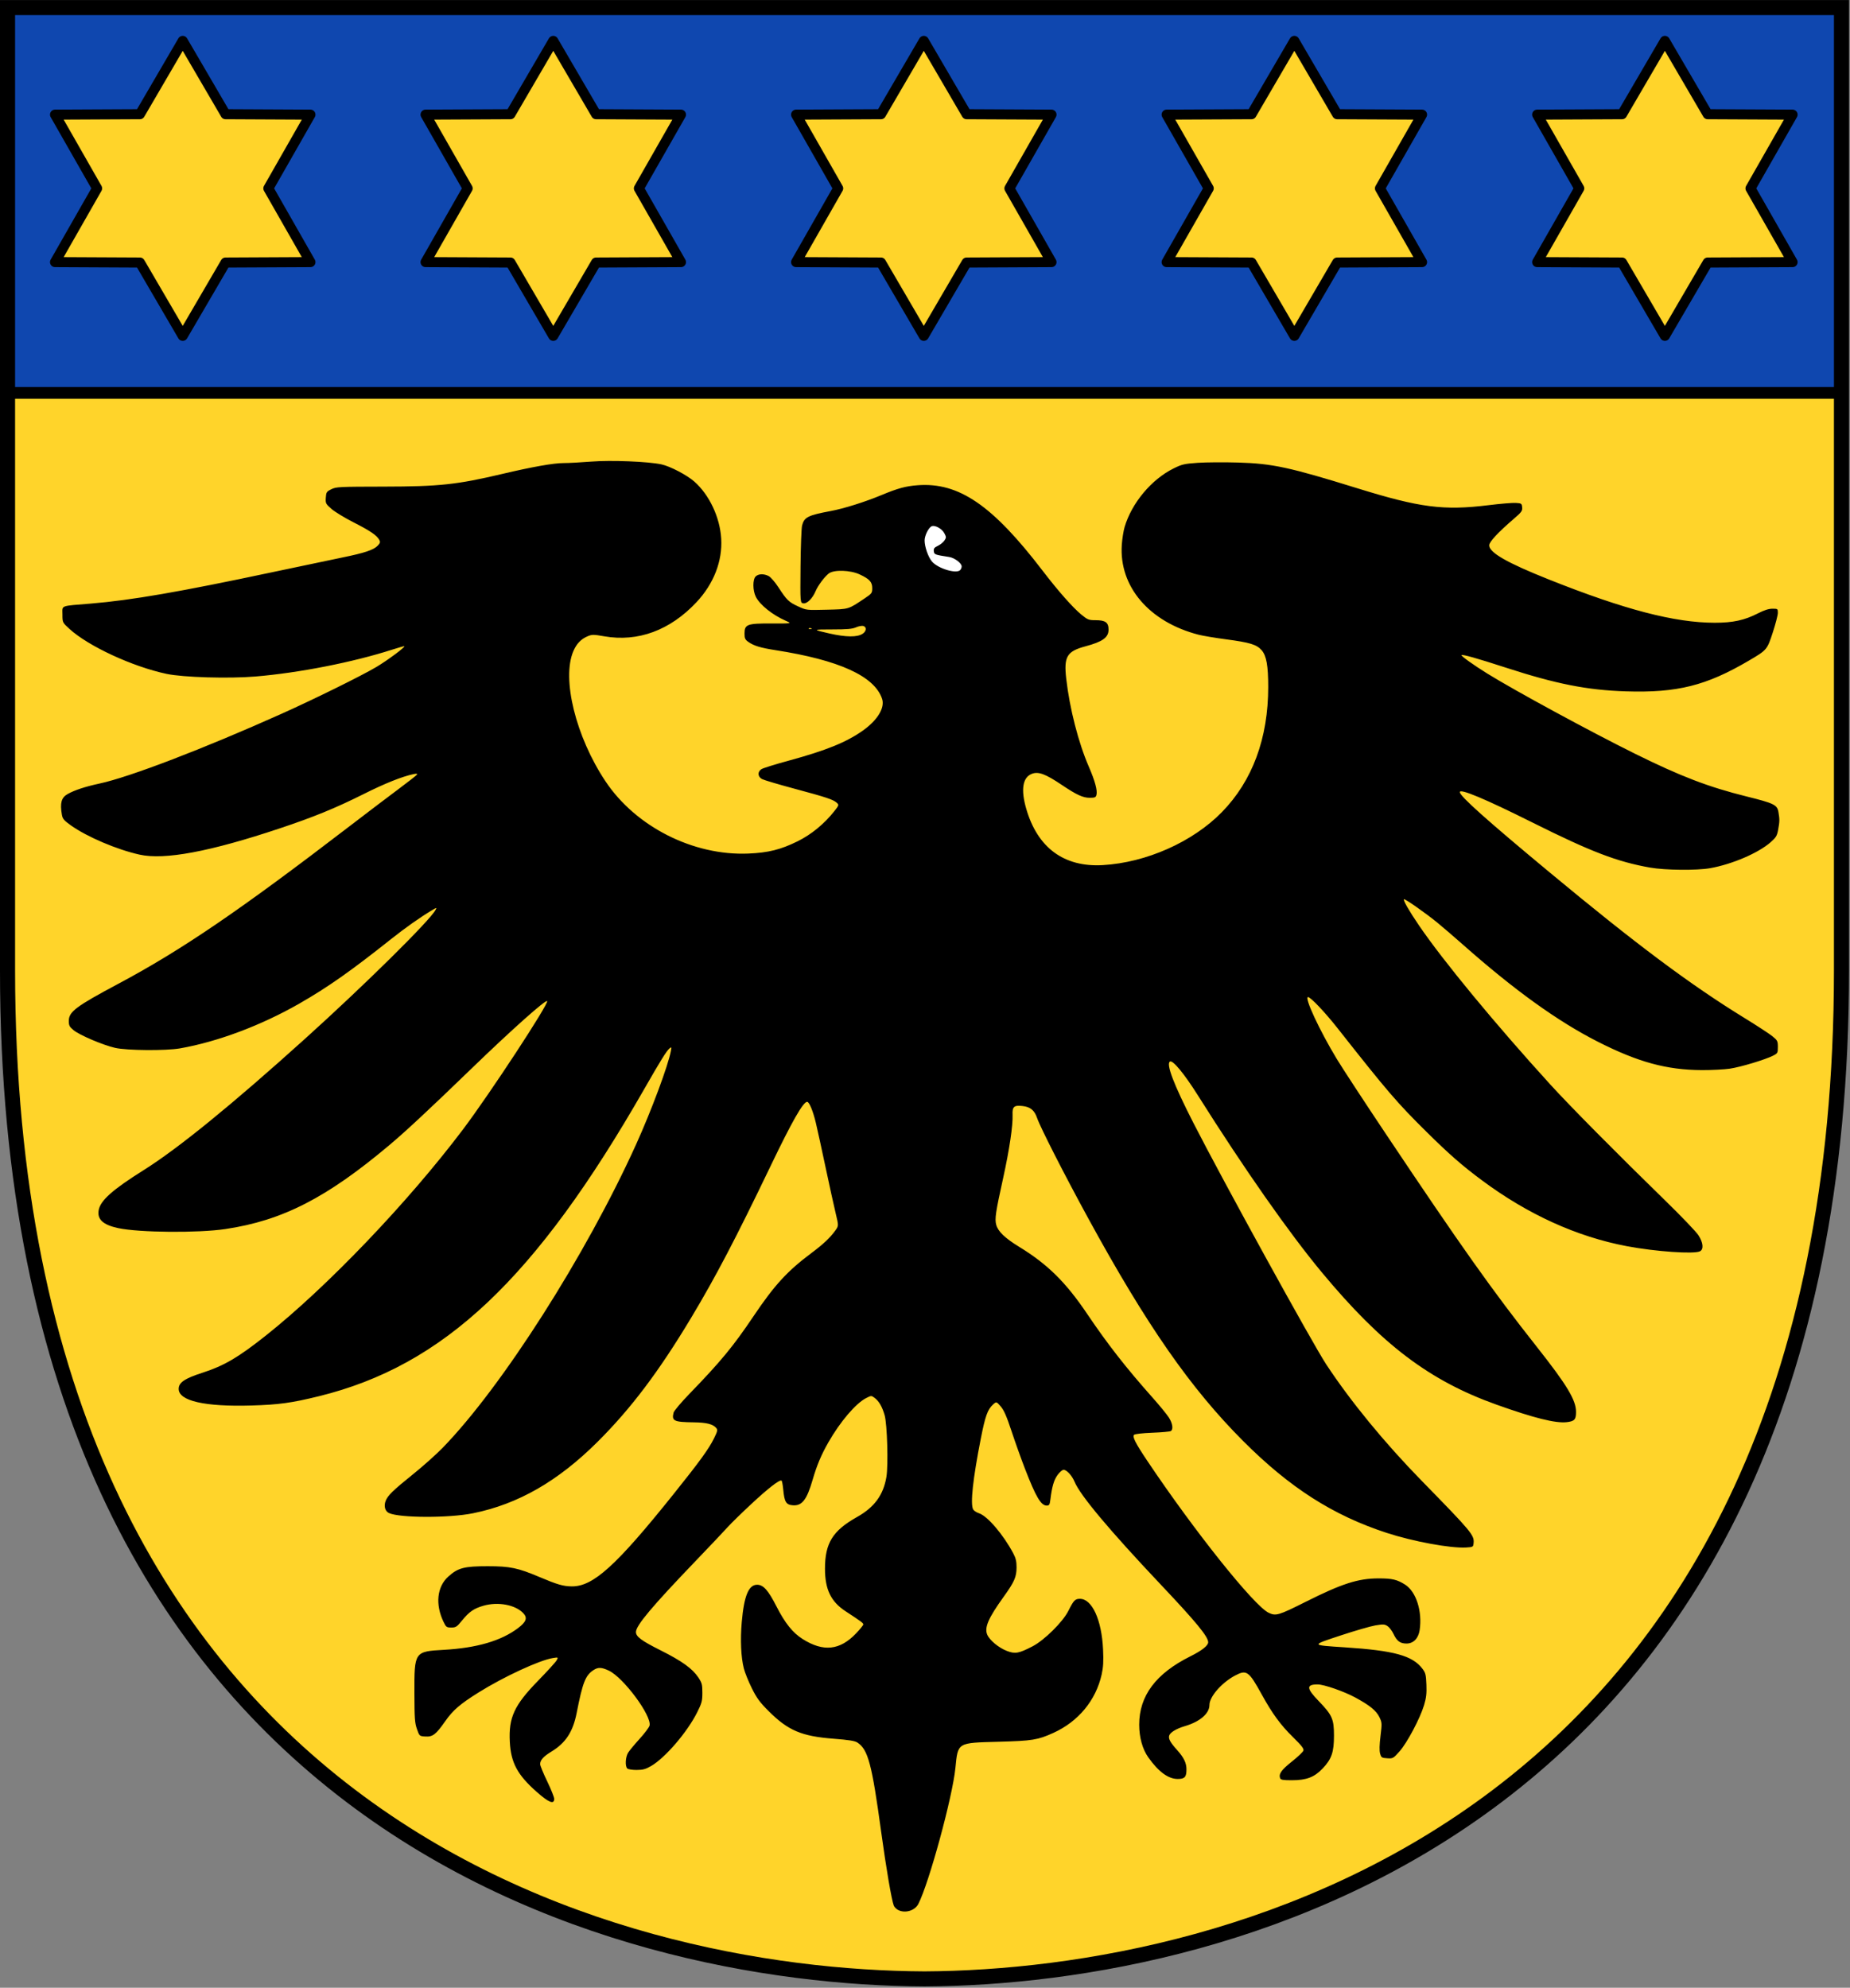 <?xml version="1.0" encoding="UTF-8" standalone="no"?>
<!-- Created with Inkscape (http://www.inkscape.org/) -->

<svg
   width="552"
   height="593"
   version="1.0"
   id="svg2428"
   sodipodi:docname="Coat_of_Arms_of_City_of_Markgroeningen.svg"
   inkscape:version="1.2 (dc2aeda, 2022-05-15)"
   xmlns:inkscape="http://www.inkscape.org/namespaces/inkscape"
   xmlns:sodipodi="http://sodipodi.sourceforge.net/DTD/sodipodi-0.dtd"
   xmlns="http://www.w3.org/2000/svg"
   xmlns:svg="http://www.w3.org/2000/svg">
  <rect width="100%" height="100%" fill="#808080" stroke="none"/>
  <sodipodi:namedview
     id="namedview2430"
     pagecolor="#ffffff"
     bordercolor="#000000"
     borderopacity="0.25"
     inkscape:showpageshadow="2"
     inkscape:pageopacity="0.0"
     inkscape:pagecheckerboard="0"
     inkscape:deskcolor="#d1d1d1"
     showgrid="false"
     inkscape:current-layer="svg2428" />
  <defs
     id="defs2400">
    <style
       type="text/css"
       id="style2388">.fil8 {fill:none;fill-rule:nonzero}
    .fil0 {fill:black;fill-rule:nonzero}
    .fil7 {fill:white;fill-rule:nonzero}
    .fil1 {fill:#000099;fill-rule:nonzero}
    .fil6 {fill:#660000;fill-rule:nonzero}
    .fil4 {fill:#8A8A01;fill-rule:nonzero}
    .fil3 {fill:#939301;fill-rule:nonzero}
    .fil5 {fill:red;fill-rule:nonzero}
    .fil2 {fill:#FFCC00;fill-rule:nonzero}</style>
    <style
       type="text/css"
       id="style2390">.str4 {stroke:black;stroke-width:1.138}
    .str3 {stroke:black;stroke-width:1.138}
    .str2 {stroke:black;stroke-width:1.138}
    .str8 {stroke:black;stroke-width:1.138}
    .str6 {stroke:black;stroke-width:1.138}
    .str5 {stroke:black;stroke-width:1.139}
    .str7 {stroke:black;stroke-width:1.139}
    .str1 {stroke:black;stroke-width:1.139}
    .str0 {stroke:black;stroke-width:2.407}
    .fil0 {fill:#0000DC}
    .fil2 {fill:red}
    .fil1 {fill:#FFF000}
    .fil4 {fill:#FFF020}
    .fil3 {fill:#FFF02D}
    .fil5 {fill:black;fill-rule:nonzero}</style>
    <style
       type="text/css"
       id="style2392">.fil8 {fill:none;fill-rule:nonzero}
    .fil0 {fill:black;fill-rule:nonzero}
    .fil7 {fill:white;fill-rule:nonzero}
    .fil1 {fill:#000099;fill-rule:nonzero}
    .fil6 {fill:#660000;fill-rule:nonzero}
    .fil4 {fill:#8A8A01;fill-rule:nonzero}
    .fil3 {fill:#939301;fill-rule:nonzero}
    .fil5 {fill:red;fill-rule:nonzero}
    .fil2 {fill:#FFCC00;fill-rule:nonzero}</style>
    <style
       type="text/css"
       id="style2394">.str4 {stroke:black;stroke-width:1.138}
    .str3 {stroke:black;stroke-width:1.138}
    .str2 {stroke:black;stroke-width:1.138}
    .str8 {stroke:black;stroke-width:1.138}
    .str6 {stroke:black;stroke-width:1.138}
    .str5 {stroke:black;stroke-width:1.139}
    .str7 {stroke:black;stroke-width:1.139}
    .str1 {stroke:black;stroke-width:1.139}
    .str0 {stroke:black;stroke-width:2.407}
    .fil0 {fill:#0000DC}
    .fil2 {fill:red}
    .fil1 {fill:#FFF000}
    .fil4 {fill:#FFF020}
    .fil3 {fill:#FFF02D}
    .fil5 {fill:black;fill-rule:nonzero}</style>
    <style
       type="text/css"
       id="style2396">.str4 {stroke:black;stroke-width:1.138}
    .str3 {stroke:black;stroke-width:1.138}
    .str2 {stroke:black;stroke-width:1.138}
    .str8 {stroke:black;stroke-width:1.138}
    .str6 {stroke:black;stroke-width:1.138}
    .str5 {stroke:black;stroke-width:1.139}
    .str7 {stroke:black;stroke-width:1.139}
    .str1 {stroke:black;stroke-width:1.139}
    .str0 {stroke:black;stroke-width:2.407}
    .fil0 {fill:#0000DC}
    .fil2 {fill:red}
    .fil1 {fill:#FFF000}
    .fil4 {fill:#FFF020}
    .fil3 {fill:#FFF02D}
    .fil5 {fill:black;fill-rule:nonzero}</style>
    <style
       type="text/css"
       id="style2398">.fil8 {fill:none;fill-rule:nonzero}
    .fil0 {fill:black;fill-rule:nonzero}
    .fil7 {fill:white;fill-rule:nonzero}
    .fil1 {fill:#000099;fill-rule:nonzero}
    .fil6 {fill:#660000;fill-rule:nonzero}
    .fil4 {fill:#8A8A01;fill-rule:nonzero}
    .fil3 {fill:#939301;fill-rule:nonzero}
    .fil5 {fill:red;fill-rule:nonzero}
    .fil2 {fill:#FFCC00;fill-rule:nonzero}</style>
  </defs>
  <path
     d="m2.25 2.25h547.21l-0.618 114.12-545.36 0.149z"
     fill="#00f"
     id="path2402"
     style="fill:#0f47af" />
  <path
     d="m258.33 589.26c-71.719-4.355-132.8-30.466-176.47-74.031-25.632-25.568-44.977-56.99-58.069-93.471-7.992-22.268-14.963-48.713-18.15-74.709-2.894-23.609-3.537-24.427-3.058-128.46l0.462-100.51c181.59 1.07 363.32 0.404 544.92 0.404 0 51.454 5.069 178.94-2.498 229.74-13.124 84.062-44.843 148.77-102.66 189.89-37.952 26.994-85.879 44.519-138.47 50.258-11.739 1.281-36.262 1.482-46.005 0.89z"
     fill="#fcd40f"
     id="path2404"
     style="fill:#ffd42a" />
  <path
     d="m275.85 590.36c-91.983-0.443-273.61-45.09-273.6-300.87 5.292e-4 -255.78 0-287.23 0-287.23h547.21v287.23c0 255.78-182.26 300.39-273.6 300.87z"
     fill="none"
     stroke="#000"
     stroke-width="4.5"
     id="path2406"
     style="stroke:#000000" />
  <path
     d="m2.855 117.2h545v0"
     fill="none"
     stroke="#000"
     stroke-linecap="round"
     stroke-linejoin="round"
     stroke-width="3.5"
     id="path2408" />
  <g
     transform="translate(.547 .547)"
     id="g2414">
    <circle
       cx="280"
       cy="161.51"
       r="10"
       fill="#fff"
       stroke="#fff"
       stroke-linecap="round"
       stroke-linejoin="round"
       stroke-width="2.406"
       id="circle2410" />
    <path
       d="m267.35 569.2c-0.515-0.283-1.066-0.862-1.223-1.288-0.672-1.816-2.292-11.301-3.741-21.898-2.786-20.375-3.918-24.632-7.105-26.721-0.767-0.503-2.548-0.787-7.156-1.143-9.501-0.733-13.517-2.44-19.293-8.198-2.674-2.666-3.568-3.881-5.051-6.86-0.991-1.991-2.063-4.65-2.383-5.907-0.852-3.351-1.084-8.513-0.621-13.823 0.68-7.815 2.05-11.141 4.587-11.141 1.855 0 3.308 1.631 5.79 6.499 2.531 4.963 4.838 7.837 7.785 9.697 6.193 3.908 11.112 3.388 15.951-1.685 1.185-1.242 2.155-2.445 2.155-2.672 0-0.411-0.631-0.879-5.314-3.944-4.355-2.85-6.12-6.509-6.12-12.689 0-7.62 2.312-11.348 9.555-15.406 5.18-2.902 7.864-6.559 8.772-11.948 0.595-3.532 0.241-15.748-0.534-18.448-0.719-2.506-1.688-4.182-2.972-5.138-0.988-0.736-1.006-0.736-2.536 0.044-3.092 1.577-7.755 7.047-11.297 13.251-2.113 3.702-3.418 6.812-4.687 11.169-1.732 5.947-3.144 7.766-5.877 7.569-2.026-0.146-2.533-0.971-2.88-4.688-0.129-1.379-0.355-2.581-0.503-2.673-0.583-0.36-3.919 2.221-9.052 7.003-2.958 2.756-6.119 5.845-7.024 6.865-0.905 1.02-5.248 5.609-9.65 10.196-12.969 13.516-17.722 19.177-17.722 21.107 0 1.373 1.652 2.602 7.303 5.434 6.447 3.231 9.559 5.47 11.339 8.158 1.041 1.572 1.176 2.091 1.176 4.524 0 2.452-0.167 3.083-1.546 5.839-2.97 5.934-9.587 13.631-13.79 16.041-1.62 0.929-2.447 1.15-4.31 1.153-1.29 2e-3 -2.507-0.198-2.763-0.454-0.69-0.69-0.546-3.395 0.248-4.688 0.387-0.629 1.931-2.492 3.432-4.14s2.838-3.428 2.97-3.954c0.723-2.882-7.768-14.342-12.153-16.402-2.196-1.031-3.199-1.061-4.602-0.136-2.384 1.572-3.211 3.687-4.991 12.762-1.099 5.606-3.275 8.943-7.506 11.513-2.416 1.468-3.393 2.557-3.388 3.777 1e-3 0.425 0.945 2.721 2.096 5.103 1.151 2.382 2.093 4.74 2.093 5.24 0 1.755-1.596 1.122-5.205-2.065-5.766-5.091-7.711-8.706-8.037-14.938-0.381-7.279 1.318-10.949 8.46-18.268 2.775-2.844 5.263-5.581 5.529-6.084 0.483-0.911 0.481-0.913-1.152-0.652-3.981 0.637-14.62 5.559-22.085 10.218-5.586 3.486-7.707 5.313-10.048 8.654-2.773 3.957-3.712 4.675-5.933 4.53-1.734-0.113-1.737-0.116-2.476-2.209-0.645-1.828-0.743-3.194-0.762-10.671-0.033-12.452-0.012-12.482 8.838-12.981 9.792-0.552 17.056-2.682 22.078-6.473 2.455-1.854 2.886-3.045 1.599-4.424-2.378-2.548-7.564-3.522-11.956-2.245-2.831 0.823-4.224 1.789-6.346 4.399-1.543 1.898-1.846 2.096-3.205 2.096-1.403 0-1.556-0.112-2.326-1.715-2.501-5.2-1.943-10.455 1.433-13.491 2.897-2.605 4.746-3.089 11.778-3.084 6.645 4e-3 8.963 0.488 15.387 3.207 5.347 2.264 7.091 2.771 9.646 2.806 6.4 0.087 13.246-6.114 30.417-27.55 7.852-9.803 10.499-13.453 12.072-16.65 1.024-2.081 1.111-2.482 0.654-3.033-0.969-1.168-2.9-1.659-6.708-1.705-5.949-0.072-6.652-0.41-6.027-2.9 0.135-0.538 2.257-3.054 4.715-5.591 9.344-9.643 13.042-14.122 19.13-23.167 6.273-9.322 10.087-13.475 17.367-18.912 3.424-2.557 5.472-4.487 6.999-6.595 1.057-1.458 1.057-1.458 0.168-5.136-0.489-2.022-1.839-8.159-3.001-13.637-1.161-5.478-2.478-11.504-2.927-13.39-0.842-3.542-1.979-6.288-2.603-6.288-1.187 0-4.514 5.835-10.863 19.056-10.404 21.664-16.417 33.151-23.739 45.353-9.624 16.039-17.936 27.06-27.886 36.976-11.842 11.801-23.734 18.626-37.205 21.355-7.162 1.451-21.829 1.418-25.064-0.056-1.178-0.537-1.603-2.051-1.015-3.612 0.608-1.613 2.191-3.156 8.187-7.977 2.935-2.36 6.9-5.898 8.812-7.861 17.7-18.177 42.78-57.504 57.738-90.535 4.552-10.053 9.586-23.569 10.389-27.894 0.216-1.166 0.18-1.237-0.396-0.762-0.9 0.741-2.597 3.467-7.63 12.254-32.385 56.54-59.789 82.39-97.038 91.534-8.155 2.002-11.934 2.522-20.086 2.762-13.918 0.41-21.724-1.367-21.724-4.944 0-1.919 1.752-3.105 7.168-4.853 6.364-2.054 10.606-4.542 18.748-10.995 18.278-14.486 42.484-39.786 58.942-61.606 7.987-10.589 25.711-37.624 25.08-38.254-0.467-0.467-10.723 8.686-22.576 20.148-12.5 12.088-19.438 18.556-24.287 22.644-18.861 15.901-32.092 22.689-49.165 25.223-8.154 1.21-25.638 1.058-31.932-0.279-4.566-0.97-6.358-2.629-5.837-5.406 0.539-2.873 4.163-6.09 13.377-11.874 10.363-6.506 26.276-19.456 48.212-39.234 17.707-15.965 37.206-35.214 38.924-38.424 0.407-0.76 0.369-0.756-1.053 0.093-3.553 2.124-7.9 5.186-12.146 8.556-12.152 9.647-18.952 14.428-27.436 19.291-11.388 6.527-24.361 11.397-35.64 13.377-4.199 0.737-15.844 0.645-19.334-0.152-3.632-0.83-10.611-3.798-12.401-5.274-1.234-1.017-1.423-1.387-1.423-2.783 0-2.731 2.109-4.308 14.859-11.11 18.867-10.065 36.135-21.83 68.798-46.874 5.24-4.018 11.88-9.055 14.755-11.193 2.875-2.138 5.34-4.071 5.479-4.295 0.171-0.276-0.161-0.321-1.035-0.14-3.35 0.695-8.493 2.747-14.817 5.913-8.444 4.227-14.903 6.87-25.153 10.292-20.778 6.937-34.322 9.471-41.775 7.814-6.789-1.509-15.712-5.311-20.522-8.744-2.04-1.456-2.445-1.938-2.656-3.159-0.606-3.506-0.159-5.121 1.706-6.169 2.074-1.166 5.299-2.227 9.51-3.131 8.969-1.924 31.066-10.39 54.31-20.808 9.833-4.407 23.992-11.397 28.358-13.999 3.248-1.936 8.579-5.894 8.306-6.167-0.061-0.061-1.678 0.394-3.594 1.01-11.755 3.78-27.774 6.93-40.803 8.024-7.985 0.67-21.618 0.269-26.569-0.782-10.142-2.153-23.32-8.253-28.957-13.406-2.104-1.923-2.104-1.923-2.104-4.339 0-2.791-0.891-2.455 8.575-3.233 11.92-0.979 26.562-3.512 53.929-9.328 8.28-1.76 17.701-3.737 20.935-4.395 6.731-1.368 9.447-2.279 10.667-3.578 0.69-0.734 0.778-1.061 0.452-1.67-0.731-1.366-2.702-2.714-7.645-5.227-2.679-1.362-5.674-3.184-6.656-4.048-1.697-1.494-1.779-1.658-1.671-3.333 0.106-1.631 0.227-1.817 1.639-2.524 1.439-0.72 2.311-0.763 15.626-0.784 16.638-0.026 21.83-0.583 35.444-3.798 8.839-2.088 15.284-3.23 18.201-3.226 1.518 2e-3 5.282-0.198 8.364-0.445 5.795-0.464 17.009-0.014 20.885 0.838 2.618 0.576 7.582 3.172 9.795 5.123 4.478 3.947 7.644 10.661 8.022 17.009 0.402 6.746-2.239 13.521-7.414 19.022-7.864 8.36-17.418 11.884-27.467 10.133-3.208-0.559-3.665-0.561-4.955-0.023-1.971 0.823-3.321 2.222-4.268 4.422-3.551 8.255 0.701 25.529 9.559 38.834 9.04 13.579 26.216 22.272 42.644 21.583 5.945-0.249 9.642-1.171 14.703-3.666 4.058-2 7.944-5.184 10.92-8.946 1.421-1.796 1.453-1.899 0.792-2.518-1.04-0.974-3.061-1.65-12.541-4.194-4.771-1.28-9.158-2.578-9.75-2.884-1.345-0.695-1.453-2.18-0.218-2.978 0.472-0.304 4.116-1.44 8.099-2.523 11.19-3.043 17.254-5.502 22.166-8.986 4.393-3.116 6.634-6.825 5.731-9.489-2.29-6.758-12.797-11.544-31.853-14.507-4.432-0.689-6.434-1.302-8.075-2.47-0.947-0.675-1.118-1.053-1.118-2.477 0-2.748 0.782-3.037 8.133-3.006 6.063 0.026 6.063 0.026 4.123-0.83-3.924-1.732-7.625-4.693-8.86-7.089-0.978-1.897-0.996-5.277-0.032-6.149 0.862-0.78 2.426-0.809 3.853-0.071 0.595 0.308 1.895 1.808 2.89 3.335 2.521 3.87 3.088 4.42 5.895 5.713 2.473 1.139 2.473 1.139 8.575 0.983 6.73-0.172 6.279-0.035 11.384-3.456 2.01-1.347 2.15-1.54 2.15-2.954 0-1.859-0.805-2.743-3.755-4.12-2.795-1.305-7.667-1.457-9.206-0.287-1.248 0.949-3.233 3.598-3.915 5.225-0.918 2.19-2.53 3.824-3.643 3.692-0.98-0.116-0.98-0.116-0.879-10.978 0.056-5.974 0.266-11.496 0.468-12.271 0.64-2.456 1.763-3.021 8.507-4.28 3.965-0.74 10.212-2.703 15.192-4.772 4.877-2.026 7.196-2.659 10.748-2.929 12.287-0.935 22.331 5.921 37.28 25.447 4.692 6.128 9.068 11.085 11.631 13.175 1.848 1.506 2.185 1.638 4.197 1.638 2.96 0 3.882 0.67 3.882 2.821 0 2.327-1.752 3.595-6.86 4.964-5.584 1.496-6.519 3.065-5.765 9.672 1.014 8.888 3.636 19.101 6.732 26.226 1.847 4.251 2.619 7.097 2.286 8.425-0.189 0.752-0.462 0.869-2.024 0.869-2.009 0-3.915-0.878-8.279-3.813-5-3.363-7.091-4.121-9.078-3.291-2.662 1.112-3.209 4.73-1.571 10.382 3.377 11.654 11.272 17.47 22.819 16.809 13.001-0.744 26.858-6.905 35.566-15.814 9.107-9.317 13.816-22.037 13.816-37.324 0-6.387-0.53-9.344-1.969-10.983-1.478-1.683-3.472-2.292-10.608-3.238-3.249-0.431-6.936-1.048-8.194-1.372-14.726-3.79-23.757-14.36-22.915-26.819 0.12-1.782 0.5-4.183 0.843-5.335 2.131-7.156 7.994-14.17 14.577-17.436 2.534-1.257 3.212-1.416 7.241-1.692 2.445-0.168 7.876-0.205 12.068-0.083 10.192 0.297 15.323 1.403 35.444 7.64 18.83 5.837 25.825 6.739 39.318 5.072 3.477-0.43 7.115-0.73 8.085-0.667 1.668 0.108 1.769 0.178 1.879 1.31 0.103 1.06-0.177 1.447-2.477 3.424-4.712 4.048-7.358 6.892-7.358 7.909 0 2.167 5.308 5.211 17.722 10.163 22.615 9.021 37.611 12.936 49.58 12.942 5.442 3e-3 8.908-0.753 12.924-2.816 1.825-0.938 3.18-1.371 4.288-1.373 1.575-2e-3 1.62 0.033 1.616 1.237 0 0.681-0.677 3.296-1.5 5.811-1.708 5.219-1.742 5.259-7.095 8.41-12.754 7.506-21.456 9.684-36.737 9.195-11.595-0.371-20.792-2.19-35.93-7.106-8.555-2.778-12.84-3.985-13.129-3.696-0.221 0.221 3.715 3.031 7.709 5.504 8.272 5.123 30.729 17.31 44.026 23.892 13.703 6.783 21.947 9.941 33.316 12.764 8.224 2.042 9.148 2.495 9.518 4.662 0.373 2.186 0.363 2.796-0.088 5.259-0.333 1.818-0.628 2.311-2.236 3.728-3.651 3.218-11.475 6.576-18.05 7.748-3.974 0.708-13.418 0.615-17.913-0.176-9.828-1.73-17.671-4.733-35.063-13.422-14.202-7.095-21.724-10.245-21.724-9.098 0 1.189 7.918 8.266 26.678 23.846 25.942 21.544 42.076 33.6 58.312 43.574 3.668 2.253 7.399 4.691 8.289 5.417 1.507 1.228 1.62 1.451 1.62 3.192 0 1.781-0.07 1.908-1.429 2.597-2.378 1.205-9.621 3.385-12.863 3.871-1.677 0.252-5.45 0.447-8.385 0.435-10.513-0.045-19.063-2.382-31.109-8.504-11.916-6.056-24.884-15.39-40.161-28.908-2.515-2.226-5.967-5.192-7.671-6.591-3.378-2.775-9.713-7.211-9.954-6.97-0.292 0.292 1.563 3.516 4.516 7.847 7.247 10.628 22.776 29.434 39.183 47.45 5.856 6.43 19.984 20.694 34.36 34.692 4.731 4.606 9.147 9.219 9.814 10.251 1.418 2.194 1.614 4.171 0.475 4.781-1.696 0.907-13.286 0.099-21.873-1.526-14.874-2.815-29.482-9.451-43.149-19.603-5.917-4.395-9.771-7.761-16.512-14.422-8.86-8.754-11.662-12.018-26.625-31.006-3.752-4.761-8.034-9.272-8.802-9.272-1.202 0 3.419 9.937 8.596 18.484 1.65 2.725 8.162 12.672 14.469 22.105 22.685 33.924 31.901 46.921 45.252 63.82 8.935 11.31 11.639 15.794 11.646 19.313 7e-3 2.318-0.46 2.827-2.818 3.093-3.298 0.372-9.809-1.259-20.97-5.253-19.98-7.15-34.151-17.885-52.049-39.43-9.821-11.823-23.129-30.823-36.973-52.785-4.114-6.527-7.512-10.638-8.359-10.114-1.195 0.739 1.118 6.787 7.004 18.308 8.785 17.197 35.534 65.82 39.628 72.032 7.336 11.131 17.409 23.402 28.626 34.873 14.719 15.051 15.578 16.081 15.352 18.413-0.115 1.186-0.167 1.217-2.214 1.342-4.605 0.28-15.843-1.788-23.737-4.368-16.036-5.241-28.89-13.464-42.785-27.371-15.704-15.718-28.784-34.504-46.175-66.325-7.122-13.031-14.395-27.293-15.347-30.093-0.772-2.272-2.001-3.284-4.306-3.544-2.579-0.291-3.108 0.17-3.002 2.619 0.135 3.14-0.946 10.408-2.799 18.81-2.263 10.266-2.555 12.227-2.079 13.993 0.539 2.002 2.601 3.985 6.838 6.576 8.471 5.18 13.933 10.566 20.304 20.02 6.048 8.976 11.615 16.102 19.503 24.963 2.052 2.306 4.226 4.955 4.83 5.887 1.153 1.78 1.426 3.576 0.621 4.093-0.262 0.168-2.74 0.393-5.508 0.499-2.978 0.114-5.207 0.369-5.462 0.624-0.563 0.563 0.425 2.504 3.949 7.763 14.019 20.921 31.807 43.192 36.194 45.316 2.153 1.042 2.978 0.799 11.038-3.246 10.873-5.457 15.683-7.001 21.817-7.002 4.02-5.7e-4 5.492 0.347 7.881 1.862 3.302 2.094 5.176 7.964 4.334 13.579-0.37 2.464-1.864 3.992-3.906 3.992-1.899 0-2.879-0.717-3.875-2.836-0.444-0.944-1.255-2.01-1.803-2.369-0.884-0.579-1.298-0.601-3.656-0.197-1.462 0.251-6.117 1.6-10.345 2.998-8.959 2.962-8.992 2.87 1.27 3.539 14.669 0.956 20.158 2.463 23.122 6.348 0.961 1.26 1.093 1.78 1.212 4.777 0.105 2.644-0.045 3.954-0.701 6.128-1.198 3.975-5.071 11.268-7.328 13.801-1.859 2.086-1.971 2.148-3.668 2.037-1.624-0.106-1.777-0.207-2.116-1.394-0.246-0.862-0.207-2.57 0.119-5.237 0.465-3.802 0.451-4.025-0.343-5.664-0.932-1.925-2.93-3.541-7.258-5.87-3.388-1.823-9.283-3.863-11.163-3.863-3.43 0-3.368 1.145 0.266 4.903 4.084 4.223 4.614 5.411 4.616 10.342 0 4.955-0.695 6.994-3.351 9.802-2.492 2.635-4.851 3.537-9.251 3.537-2.528 0-3.285-0.125-3.457-0.573-0.497-1.295 0.342-2.498 3.475-4.98 1.777-1.408 3.336-2.892 3.465-3.296 0.18-0.568-0.535-1.488-3.142-4.042-3.651-3.577-6.14-6.974-9.264-12.644-3.902-7.083-4.542-7.535-8.035-5.673-3.958 2.11-7.597 6.289-7.597 8.725 0 2.586-2.825 5.018-7.386 6.356-2.457 0.721-4.322 1.848-4.621 2.792-0.3 0.946 0.297 2.035 2.402 4.378 1.98 2.205 2.745 3.801 2.745 5.73 0 2.27-0.527 2.846-2.607 2.846-2.815 0-5.717-2.13-8.783-6.447-1.73-2.435-2.711-5.966-2.711-9.751 0-8.619 4.96-15.25 15.245-20.378 3.46-1.725 5.336-3.202 5.336-4.201 0-1.681-3.525-5.97-14.142-17.206-15.294-16.186-24.062-26.643-25.721-30.676-0.75-1.822-2.353-3.573-3.273-3.573-0.379 0-1.195 0.699-1.813 1.553-1.083 1.496-1.658 3.466-2.133 7.308-0.193 1.561-0.343 1.81-1.087 1.81-1.726 0-3.222-2.534-6.513-11.027-1.102-2.844-2.891-7.852-3.977-11.129-1.495-4.514-2.284-6.316-3.253-7.432-1.279-1.473-1.279-1.473-2.321-0.52-1.585 1.449-2.295 3.439-3.604 10.1-2.373 12.073-3.177 19.494-2.292 21.147 0.208 0.389 1.001 0.912 1.762 1.163 2.516 0.83 7.252 6.374 10.209 11.952 0.758 1.43 0.988 2.411 0.982 4.192-0.01 2.865-0.646 4.309-3.877 8.804-4.543 6.32-5.76 9.12-4.883 11.236 0.691 1.668 3.433 3.947 5.872 4.881 2.475 0.947 3.543 0.756 7.661-1.374 3.501-1.81 9.039-7.286 10.671-10.551 1.585-3.17 2.016-3.621 3.46-3.621 3.627 0 6.499 6.28 6.907 15.099 0.164 3.541 0.066 5.283-0.421 7.471-1.716 7.712-6.949 14.044-14.4 17.422-4.662 2.114-6.267 2.374-16.316 2.646-12.482 0.338-12.15 0.136-12.922 7.837-0.869 8.668-7.865 34.317-11.061 40.553-1.045 2.038-4.031 2.898-6.109 1.759zm-10.518-380.67c1.151-0.754 1.279-1.997 0.24-2.327-0.404-0.128-1.39 0.051-2.192 0.398-1.143 0.495-2.691 0.631-7.174 0.63-5.849-2e-3 -5.884 0.053-0.762 1.209 4.957 1.118 8.272 1.149 9.887 0.09zm-15.342-1.643c-0.275-0.11-0.604-0.097-0.731 0.03-0.127 0.127 0.099 0.217 0.5 0.2 0.444-0.018 0.534-0.109 0.23-0.23zm44.444-17.347c0.252-0.252 0.457-0.751 0.457-1.109 0-0.971-2.111-2.564-3.727-2.814-4.303-0.665-4.463-0.725-4.58-1.733-0.091-0.782 0.144-1.092 1.22-1.605 0.733-0.35 1.61-1.058 1.948-1.575 0.566-0.863 0.566-1.034 0-2.126-0.759-1.467-2.994-2.642-3.935-2.067-0.918 0.561-1.979 2.798-1.98 4.175 0 1.936 1.113 5.074 2.256 6.353 1.833 2.052 7.184 3.657 8.339 2.502z"
       id="path2412"
       style="fill:#000000" />
  </g>
  <g
     transform="translate(.547 .547)"
     fill="#fcd40f"
     stroke="#000"
     stroke-linecap="round"
     stroke-linejoin="round"
     stroke-width="3"
     id="g2426">
    <path
       d="m92.08 33.65-12.557 22 12.557 22-25.331 0.125-12.774 21.875-12.774-21.875-25.331-0.125 12.557-22-12.557-22 25.331-0.125 12.774-21.875 12.774 21.875z"
       stop-color="#000000"
       style="paint-order:stroke fill markers;fill:#ffd42a"
       id="path2416" />
    <path
       d="m534.32 33.65-12.557 22 12.557 22-25.331 0.125-12.774 21.875-12.774-21.875-25.331-0.125 12.557-22-12.557-22 25.331-0.125 12.774-21.875 12.774 21.875z"
       stop-color="#000000"
       style="paint-order:stroke fill markers;fill:#ffd42a"
       id="path2418" />
    <path
       transform="translate(110.56)"
       d="m92.08 33.65-12.557 22 12.557 22-25.331 0.125-12.774 21.875-12.774-21.875-25.331-0.125 12.557-22-12.557-22 25.331-0.125 12.774-21.875 12.774 21.875z"
       stop-color="#000000"
       style="paint-order:stroke fill markers;fill:#ffd42a"
       id="path2420" />
    <path
       transform="translate(221.12)"
       d="m92.08 33.65-12.557 22 12.557 22-25.331 0.125-12.774 21.875-12.774-21.875-25.331-0.125 12.557-22-12.557-22 25.331-0.125 12.774-21.875 12.774 21.875z"
       stop-color="#000000"
       style="paint-order:stroke fill markers;fill:#ffd42a"
       id="path2422" />
    <path
       transform="translate(331.68)"
       d="m92.08 33.65-12.557 22 12.557 22-25.331 0.125-12.774 21.875-12.774-21.875-25.331-0.125 12.557-22-12.557-22 25.331-0.125 12.774-21.875 12.774 21.875z"
       stop-color="#000000"
       style="paint-order:stroke fill markers;fill:#ffd42a"
       id="path2424" />
  </g>
</svg>
